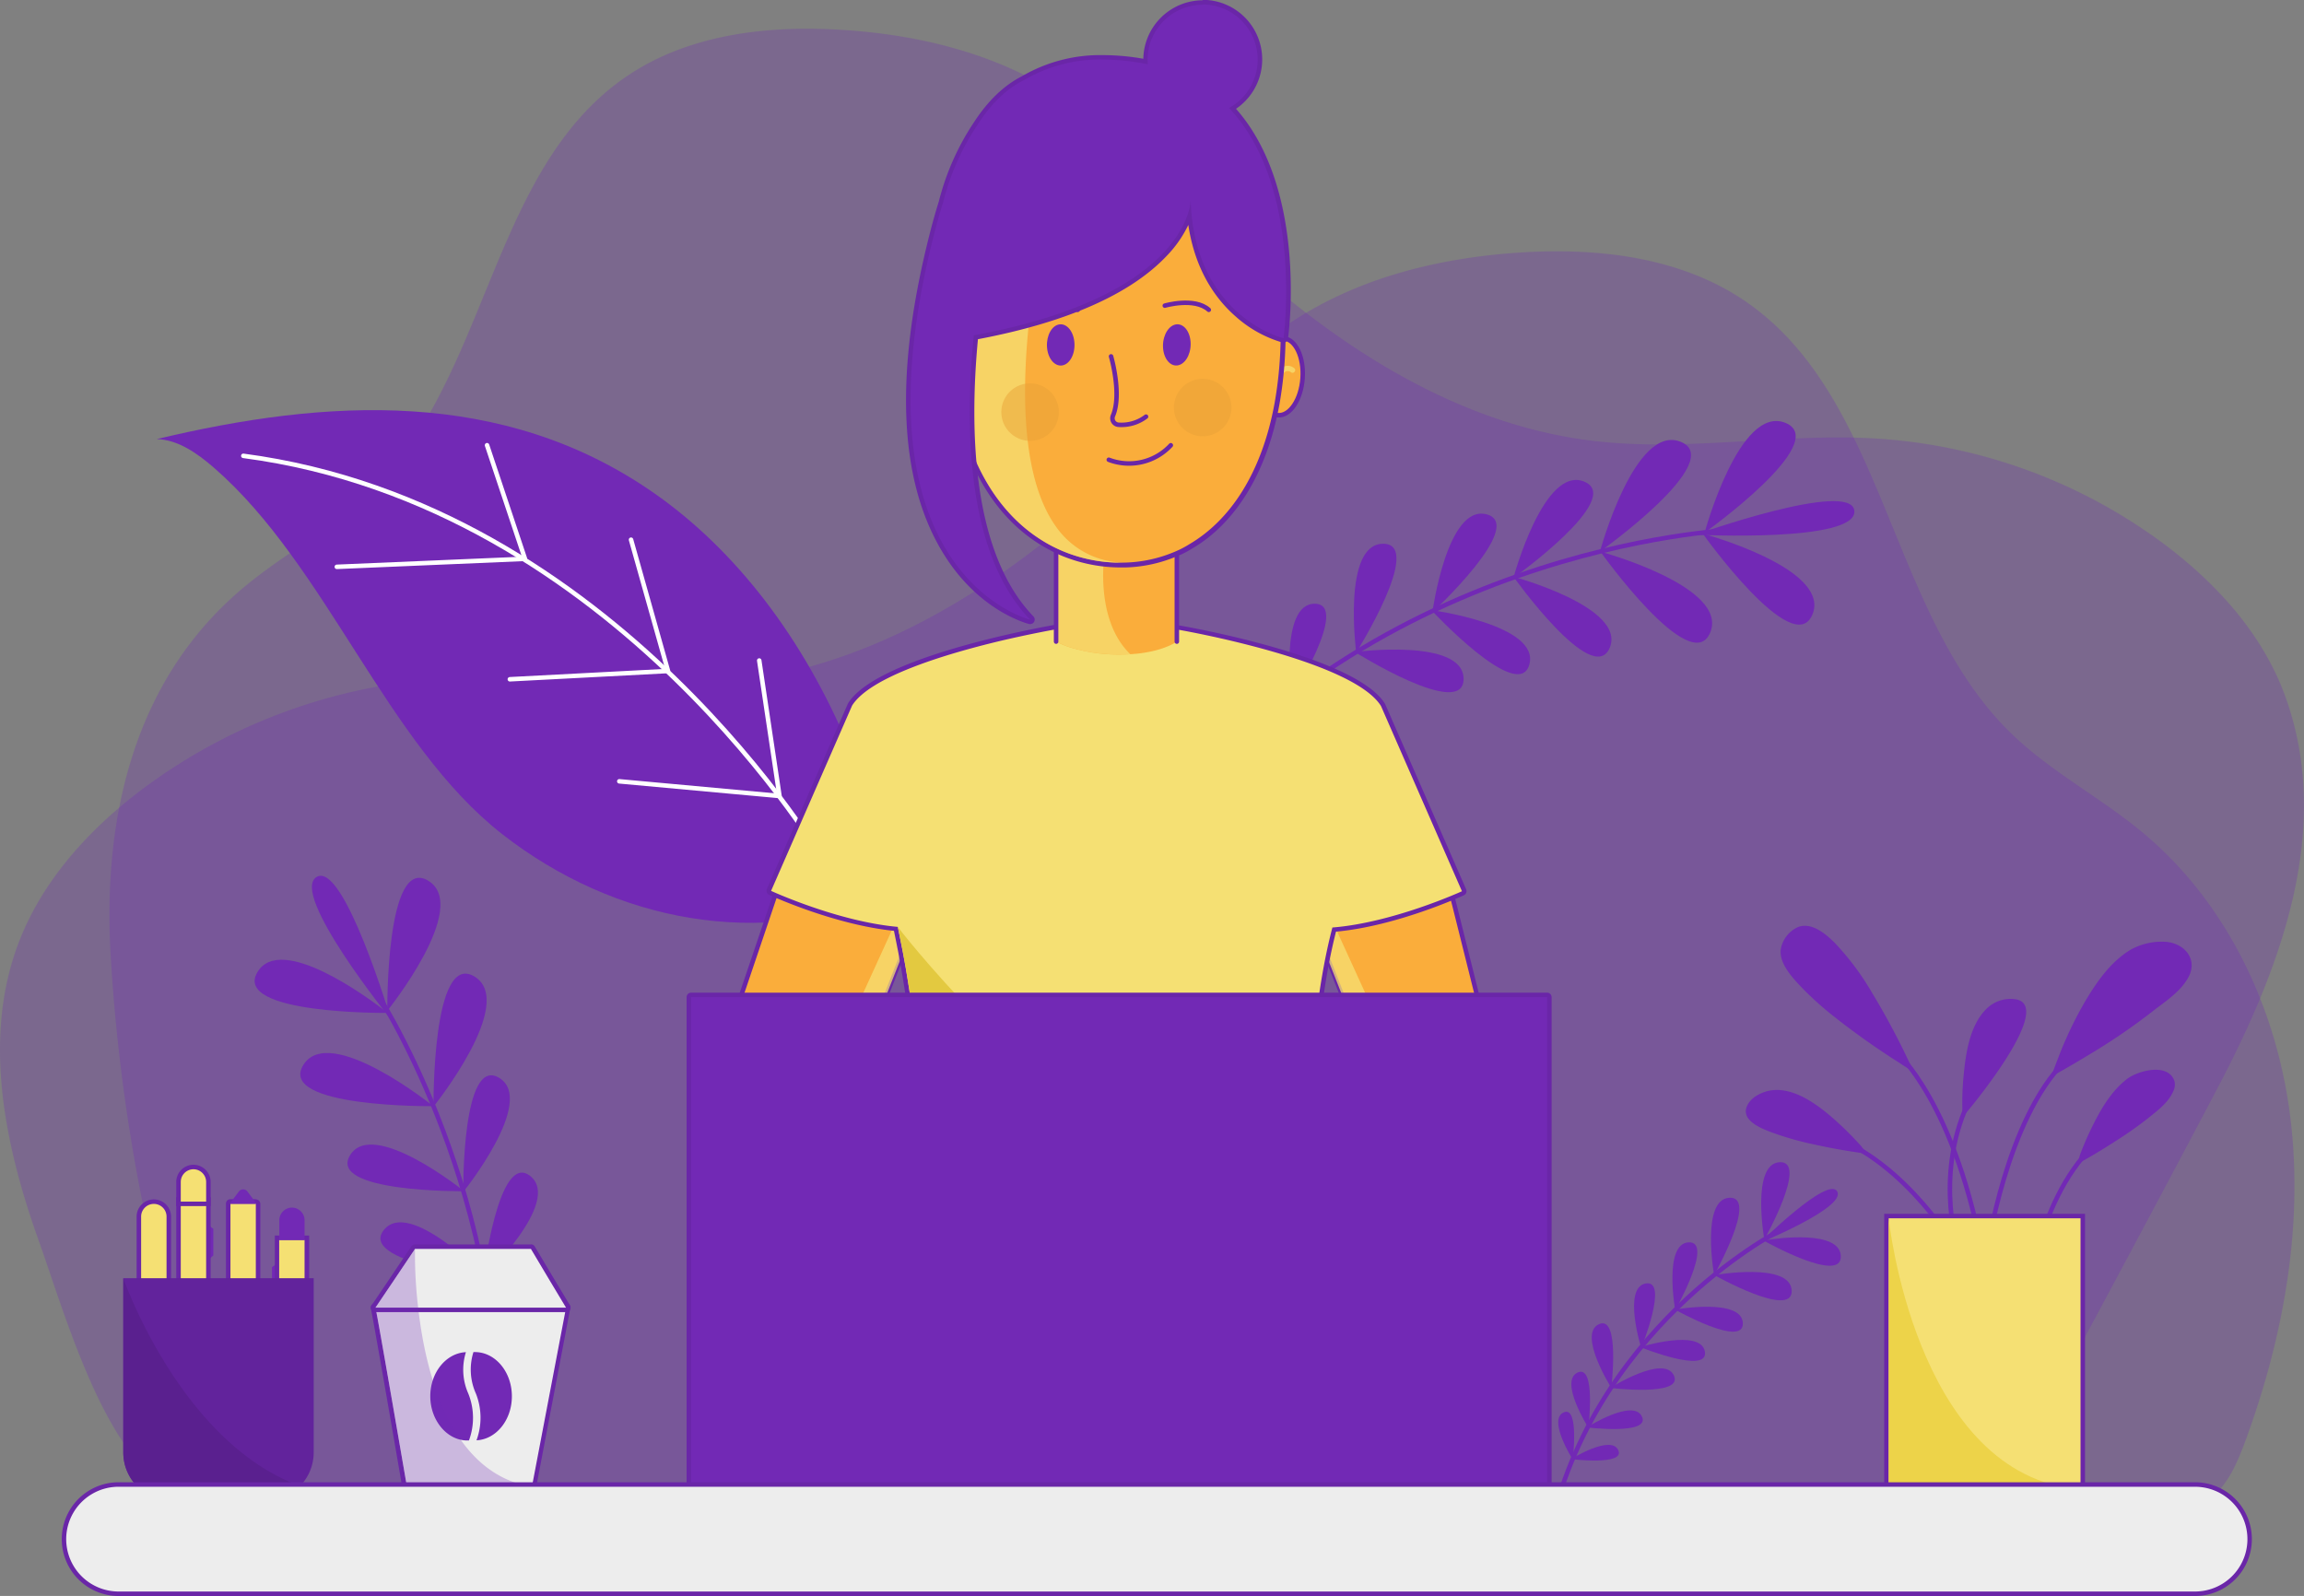 <svg xmlns="http://www.w3.org/2000/svg" viewBox="0 0 512 354.7"><rect x="0" y="0" width="512" height="354.7" fill="#808080" stroke="none"/><defs><style>.cls-1{isolation:isolate;}.cls-2,.cls-3{fill:#7229b5;}.cls-2{opacity:0.27;}.cls-13,.cls-4,.cls-5,.cls-6{fill:none;}.cls-4,.cls-5{stroke:#7229b5;}.cls-4,.cls-7{stroke-miterlimit:10;}.cls-13,.cls-5,.cls-6{stroke-linecap:round;stroke-linejoin:round;}.cls-6{stroke:#fff;}.cls-12,.cls-7{fill:#faad3b;}.cls-13,.cls-7{stroke:#6a26a8;}.cls-14,.cls-15,.cls-8{mix-blend-mode:multiply;}.cls-8{opacity:0.75;}.cls-9{fill:#f5e073;}.cls-10{fill:#6a26a8;}.cls-11{fill:#e3c940;}.cls-15{opacity:0.49;}.cls-16{fill:#e8a137;}.cls-17{fill:#ededed;}.cls-18{fill:#edd349;}.cls-19{fill:#62239c;}.cls-20{fill:#5a208f;}</style></defs><g class="cls-1"><g id="OBJECTS"><path class="cls-2" d="M152.79,446.44c3.06,2.28,8.43,3.92,13.73,5.48H607.36a16.19,16.19,0,0,0,1.94-1.37c3.87-3.21,5.9-8.07,7.64-12.79,8.36-22.78,12.89-47.34,10-71.43S613.09,318.65,594.51,303c-9.48-8-20.72-13.74-29.61-22.36-27.3-26.45-27.68-74.43-59-96-14.43-9.92-32.92-12.05-50.4-10.89-16.32,1.08-32.71,4.85-46.84,13.1-14.76,8.62-26.33,21.62-38.59,33.52C345.48,244.31,315.63,265,281.61,269c-21.64,2.52-43.54-1.9-65.29-.57a124.57,124.57,0,0,0-66.1,24.08c-12.24,9.07-23,20.78-28.31,35.05-7.86,21.12-2.9,44.8,4.7,66C131.85,408.21,140,436.93,152.79,446.44Z" transform="translate(-117.93 -117.61)"/><path class="cls-2" d="M596.48,386.31c-11.59,21.74-23.27,43.44-34.87,65.17-1.56,2.93-3.22,6-6,7.83-3.55,2.41-8.15,2.38-12.43,2.25q-34.79-1-69.52-1.29l-160.2-1.46-71.88-.66c-15.67-.14-31.26.46-46.9.51-7.95,0-16.39-1.5-22.27-6.86-4.89-4.45-7.34-10.92-9.47-17.18A399.85,399.85,0,0,1,142.53,330.1c-1.82-30.48,5-61.28,29.38-81.79,9.1-7.65,19.89-13.19,28.42-21.47,26.21-25.39,26.57-71.45,56.65-92.12,13.85-9.52,31.6-11.56,48.38-10.45,15.67,1,31.4,4.66,45,12.58,14.16,8.27,25.27,20.75,37,32.18,23.59,22.9,52.25,42.79,84.91,46.6,20.77,2.42,41.8-1.82,62.67-.55a119.53,119.53,0,0,1,63.46,23.12c11.74,8.71,22.07,19.94,27.17,33.64,11.14,29.94-1,61.34-15.06,88Q603.53,373.09,596.48,386.31Z" transform="translate(-117.93 -117.61)"/><path class="cls-3" d="M509.81,393.31s17.48,9.86,17.19,3.44c-.26-5.75-13.85-4-16.68-3.52Z" transform="translate(-117.93 -117.61)"/><path class="cls-3" d="M510,393.1s9.85-17.48,3.43-17.19S510,393.1,510,393.1Z" transform="translate(-117.93 -117.61)"/><path class="cls-3" d="M498.89,401s17.48,9.85,17.19,3.43S498.89,401,498.89,401Z" transform="translate(-117.93 -117.61)"/><path class="cls-3" d="M498.84,401s9.86-17.48,3.43-17.19S498.84,401,498.84,401Z" transform="translate(-117.93 -117.61)"/><path class="cls-3" d="M490.14,408.66s15.34,8.65,15.09,3S490.14,408.66,490.14,408.66Z" transform="translate(-117.93 -117.61)"/><path class="cls-3" d="M490.2,408.8s8.65-15.33,3-15.08S490.2,408.8,490.2,408.8Z" transform="translate(-117.93 -117.61)"/><path class="cls-3" d="M482.41,417s15.29,6.18,14.38,1S482.41,417,482.41,417Z" transform="translate(-117.93 -117.61)"/><path class="cls-3" d="M482.65,417.23s6.19-15.29,1-14.37S482.65,417.23,482.65,417.23Z" transform="translate(-117.93 -117.61)"/><path class="cls-3" d="M475.76,426.08s16.38,2,14.15-2.77S475.76,426.08,475.76,426.08Z" transform="translate(-117.93 -117.61)"/><path class="cls-3" d="M476,426.06s2-16.37-2.77-14.14S476,426.06,476,426.06Z" transform="translate(-117.93 -117.61)"/><path class="cls-3" d="M470.55,434.85s14.19,1.75,12.26-2.4S470.55,434.85,470.55,434.85Z" transform="translate(-117.93 -117.61)"/><path class="cls-3" d="M470.9,434.92s1.76-14.19-2.4-12.26S470.9,434.92,470.9,434.92Z" transform="translate(-117.93 -117.61)"/><path class="cls-3" d="M467.06,441.9s12.13,1.5,10.48-2S467.06,441.9,467.06,441.9Z" transform="translate(-117.93 -117.61)"/><path class="cls-3" d="M467.43,442s1.5-12.12-2.05-10.47S467.43,442,467.43,442Z" transform="translate(-117.93 -117.61)"/><path class="cls-3" d="M509,393.84s19.22-7.86,17.2-11.43S509,393.84,509,393.84Z" transform="translate(-117.93 -117.61)"/><path class="cls-4" d="M512.84,391.41s-42.31,22-51.11,69.48" transform="translate(-117.93 -117.61)"/><path class="cls-3" d="M204.07,342.73s-34.69.37-28.9-9.12c5.18-8.5,24.27,5.54,28.19,8.56Z" transform="translate(-117.93 -117.61)"/><path class="cls-3" d="M204,342.26s-.37-34.69,9.11-28.9S204,342.26,204,342.26Z" transform="translate(-117.93 -117.61)"/><path class="cls-3" d="M214.21,363.46s-34.69.37-28.9-9.12S214.21,363.46,214.21,363.46Z" transform="translate(-117.93 -117.61)"/><path class="cls-3" d="M214.27,363.55s-.37-34.69,9.11-28.9S214.27,363.55,214.27,363.55Z" transform="translate(-117.93 -117.61)"/><path class="cls-3" d="M221.07,382.36s-30.43.33-25.35-8S221.07,382.36,221.07,382.36Z" transform="translate(-117.93 -117.61)"/><path class="cls-3" d="M220.87,382.53s-.33-30.44,8-25.36S220.87,382.53,220.87,382.53Z" transform="translate(-117.93 -117.61)"/><path class="cls-3" d="M225.83,401.46s-28.32-3.37-22.6-10.49S225.83,401.46,225.83,401.46Z" transform="translate(-117.93 -117.61)"/><path class="cls-3" d="M225.29,401.59s3.37-28.32,10.49-22.6S225.29,401.59,225.29,401.59Z" transform="translate(-117.93 -117.61)"/><path class="cls-3" d="M204.8,344.18s-22.57-27.93-16.53-31.65S204.8,344.18,204.8,344.18Z" transform="translate(-117.93 -117.61)"/><path class="cls-5" d="M201.06,337.32s28,42,27.64,98.16" transform="translate(-117.93 -117.61)"/><path class="cls-3" d="M496.3,236.19s20.14,28.25,24.39,18c3.81-9.2-18.77-16.35-23.52-17.74Z" transform="translate(-117.93 -117.61)"/><path class="cls-3" d="M496.73,236s28.25-20.14,18-24.39S496.73,236,496.73,236Z" transform="translate(-117.93 -117.61)"/><path class="cls-3" d="M473.57,240.21s20.14,28.25,24.4,18S473.57,240.21,473.57,240.21Z" transform="translate(-117.93 -117.61)"/><path class="cls-3" d="M473.47,240.21s28.25-20.13,18-24.39S473.47,240.21,473.47,240.21Z" transform="translate(-117.93 -117.61)"/><path class="cls-3" d="M454.26,245.79s17.66,24.79,21.39,15.78S454.26,245.79,454.26,245.79Z" transform="translate(-117.93 -117.61)"/><path class="cls-3" d="M454.24,246.06S479,228.39,470,224.66,454.24,246.06,454.24,246.06Z" transform="translate(-117.93 -117.61)"/><path class="cls-3" d="M436,253.2s19.4,20.9,21.79,12.08S436,253.2,436,253.2Z" transform="translate(-117.93 -117.61)"/><path class="cls-3" d="M436.23,253.72s20.91-19.41,12.09-21.79S436.23,253.72,436.23,253.72Z" transform="translate(-117.93 -117.61)"/><path class="cls-3" d="M419,262.51s24.15,15.17,24.17,6S419,262.51,419,262.51Z" transform="translate(-117.93 -117.61)"/><path class="cls-3" d="M419.31,262.63s15.17-24.15,6-24.17S419.31,262.63,419.31,262.63Z" transform="translate(-117.93 -117.61)"/><path class="cls-3" d="M404.37,272.41s20.94,13.16,21,5.24S404.37,272.41,404.37,272.41Z" transform="translate(-117.93 -117.61)"/><path class="cls-3" d="M404.87,272.79s13.16-20.93,5.24-21S404.87,272.79,404.87,272.79Z" transform="translate(-117.93 -117.61)"/><path class="cls-3" d="M393.74,280.9s17.88,11.23,17.9,4.47S393.74,280.9,393.74,280.9Z" transform="translate(-117.93 -117.61)"/><path class="cls-3" d="M394.24,281.36s11.23-17.89,4.47-17.9S394.24,281.36,394.24,281.36Z" transform="translate(-117.93 -117.61)"/><path class="cls-3" d="M494.7,236.45s35.87,1.79,35.31-5.28S494.7,236.45,494.7,236.45Z" transform="translate(-117.93 -117.61)"/><path class="cls-4" d="M502.44,235.43s-82.39,3.47-131,71.28" transform="translate(-117.93 -117.61)"/><path class="cls-3" d="M316.32,316.2c1.26-.54-9.12-31-9.79-32.63-10.06-24.08-25.08-43.68-43.26-56.37-33.59-23.44-72.83-21-110.51-12,4.67.12,8.9,3.06,12.72,6.37,25,21.7,38.27,61.28,64.05,81.43C254.52,322.5,287.17,328.76,316.32,316.2Z" transform="translate(-117.93 -117.61)"/><path class="cls-6" d="M301.39,309.6S255.08,229.87,172,218.92" transform="translate(-117.93 -117.61)"/><polyline class="cls-6" points="108.23 98.95 116.66 124.2 74.85 125.98"/><polyline class="cls-6" points="140.23 119.95 148.45 149.13 113.3 150.97"/><polyline class="cls-6" points="168.72 146.8 173.22 176.91 137.62 173.65"/><polygon class="cls-7" points="208.87 190.95 203.14 205.5 165.31 301.59 161.38 287.35 157.19 243.48 173.36 195.69 208.87 190.95"/><g class="cls-8"><polygon class="cls-9" points="203.14 205.5 165.31 301.59 161.38 287.35 199.15 204.65 203.14 205.5"/></g><polygon class="cls-7" points="338.06 260.53 333.06 285.67 329.9 301.59 292.07 205.5 286.33 190.95 321.84 195.69 338.06 260.53"/><g class="cls-8"><polygon class="cls-9" points="333.06 285.67 329.9 301.59 292.07 205.5 296.06 204.65 333.06 285.67"/></g><path class="cls-9" d="M323.31,378.64a.51.51,0,0,1-.35-.15.47.47,0,0,1-.15-.35c0-.81,0-1.62-.05-2.43l0-1.19,0-.71c0-.42,0-.83-.06-1.24-.05-.94-.1-1.87-.14-2.8-.12-1.67-.25-3.33-.4-5l0-.25c0-.18,0-.36,0-.55l0-1.1,0-.59c0-.43,0-.85-.06-1.28l-.15-2.8c-.11-1.67-.24-3.32-.39-5l-.12-1.43-.17-1.61c0-.54-.1-1-.16-1.49l-.07-.68c-.06-.57-.12-1.14-.2-1.71l-.07-.58-.19-1.48c-.06-.49-.12-1-.18-1.43l0-.27c-.06-.4-.12-.8-.17-1.18l-.27-1.89c-.05-.3-.09-.6-.14-.9-.07-.48-.14-.92-.22-1.37-.21-1.36-.43-2.67-.65-4-.06-.37-.12-.71-.19-1.07-.14-.81-.29-1.59-.43-2.37l-.11-.57c-.11-.57-.22-1.12-.33-1.67-.23-1.2-.47-2.35-.69-3.44-13.19-1.27-27.8-7.94-28-8a.51.51,0,0,1-.25-.66l18-41.17c4.08-6.5,20.17-11.51,33-14.58,6.42-1.53,11.55-2.46,12.67-2.66a.46.46,0,0,1,.2-.05l13.22,1.21L379.45,257a.54.54,0,0,1,.22.05c2.61.45,39.16,6.95,45.56,17.17l18.07,41.24a.51.51,0,0,1-.25.66c-.15.07-15.26,7-28.61,8.08-5.7,21.9-5.36,52.3-5.36,52.61a.5.5,0,0,1-.49.5l-12.56.19-18.93.3-22.06.34-2.61,0Z" transform="translate(-117.93 -117.61)"/><path class="cls-10" d="M379.45,257.51v0c.13,0,38.92,6.7,45.36,17l18,41.18s-15.29,7-28.79,8.06c-5.88,22.25-5.47,53.09-5.47,53.09L396,377l-18.93.31-22.06.34-2.61,0-11.52.18-17.59.28c0-.81,0-1.63-.05-2.45q0-.65,0-1.26c0-.65-.05-1.27-.09-1.9-.05-.93-.1-1.85-.14-2.78-.12-1.68-.25-3.35-.4-5,0-.26-.05-.51-.06-.77s0-.75,0-1.1c0-.64-.05-1.27-.09-1.89l-.15-2.8c-.11-1.68-.24-3.34-.39-5,0-.47-.08-.94-.12-1.43s-.11-1.08-.17-1.61-.1-1-.16-1.5c-.09-.81-.17-1.6-.27-2.39,0-.2-.05-.4-.08-.59l-.18-1.48c-.06-.49-.12-1-.19-1.43s-.14-1-.2-1.44-.14-1-.21-1.42-.13-.93-.21-1.39-.14-.92-.22-1.37c-.21-1.36-.43-2.67-.65-4-.06-.37-.12-.73-.19-1.08-.17-1-.36-2-.54-2.94-.11-.57-.22-1.13-.33-1.67-.26-1.34-.52-2.61-.77-3.81-13.35-1.18-28.15-8-28.15-8l18-41.18c4-6.4,20.66-11.42,32.62-14.3,7.18-1.7,12.68-2.65,12.73-2.67v0l.3,0,12.88,1.17,13.64-1.21m-26.82-1a1.1,1.1,0,0,0-.36.07c-1.3.23-6.36,1.16-12.61,2.65-12.88,3.09-29.11,8.16-33.24,14.73,0,.05-.05.09-.07.13l-18,41.18a1,1,0,0,0,.5,1.31c.6.28,14.58,6.67,27.74,8,.2,1,.41,2,.62,3.08.11.57.22,1.11.33,1.66l.11.6c.14.76.29,1.54.42,2.32.08.38.13.72.19,1.08.22,1.29.44,2.6.65,4,.08.46.15.9.22,1.36s.1.61.14.9l.07.5.11.71.1.7c.05.39.11.8.17,1.22l0,.22c.07.46.13.94.19,1.42l.06.48.12,1c0,.13,0,.22,0,.31s0,.21,0,.31c.07.54.13,1.1.19,1.67l.08.69c.05.45.1.91.14,1.37v.11c0,.28.06.55.09.82l.09.82.06.71.05.69c.15,1.67.28,3.34.39,5l.15,2.78c0,.43.05.85.06,1.27l0,.61,0,.8V364c0,.2,0,.39,0,.57l0,.25c.14,1.49.27,3.12.4,5,0,.9.09,1.84.14,2.77,0,.42.05.84.06,1.27l0,.61,0,1.25c0,.91.05,1.69.05,2.42a1,1,0,0,0,.3.71,1,1,0,0,0,.7.29h0l17.59-.27,11.52-.18,2.6,0,22.07-.34L396,378l12.56-.19a1,1,0,0,0,1-1c0-.3-.33-30.33,5.26-52.14,13.33-1.2,27.8-7.8,28.42-8.09a1,1,0,0,0,.5-1.31l-18-41.18s-.05-.08-.07-.13c-6.51-10.37-43-16.89-45.88-17.38a1,1,0,0,0-.34-.06h-.08l-13.55,1.19L353,256.55l-.29,0Z" transform="translate(-117.93 -117.61)"/><path class="cls-11" d="M377.09,377.32l-22.06.34-2.61,0-29.11.46c0-.81,0-1.63-.05-2.45q0-.65,0-1.26c0-.65-.05-1.27-.09-1.9-.05-.93-.1-1.85-.14-2.78-.12-1.68-.25-3.35-.4-5,0-.26-.05-.51-.06-.77s0-.75,0-1.1c0-.64-.05-1.27-.09-1.89l-.15-2.8c-.11-1.68-.24-3.34-.39-5,0-.47-.08-.94-.12-1.43s-.11-1.08-.17-1.61-.1-1-.16-1.5c-.09-.81-.17-1.6-.27-2.39,0-.2-.05-.4-.08-.59l-.18-1.48c-.06-.49-.12-1-.19-1.43s-.14-1-.2-1.44-.14-1-.21-1.42-.13-.93-.21-1.39-.14-.92-.22-1.37c-.21-1.36-.43-2.67-.65-4-.06-.37-.12-.73-.19-1.08-.17-1-.36-2-.54-2.94-.11-.57-.22-1.13-.33-1.67-.26-1.34-.52-2.61-.77-3.81C317.39,323.68,345.67,360.07,377.09,377.32Z" transform="translate(-117.93 -117.61)"/><path class="cls-12" d="M379.45,229.93V260.2s-3.17,2.39-10.34,2.81c-.7.05-1.45.07-2.23.07a36.44,36.44,0,0,1-11-1.55,16.5,16.5,0,0,1-3.23-1.33v-27Z" transform="translate(-117.93 -117.61)"/><g class="cls-8"><path class="cls-9" d="M369.11,263c-.7.05-1.45.07-2.23.07a36.44,36.44,0,0,1-11-1.55,16.5,16.5,0,0,1-3.23-1.33V235.32l10.76,5.17S361,255.19,369.11,263Z" transform="translate(-117.93 -117.61)"/></g><polyline class="cls-13" points="234.69 142.6 234.69 115.53 261.52 112.31 261.52 142.6"/><path class="cls-7" d="M333.73,201c.33,4.72-1.56,8.69-4.24,8.89s-5.12-3.48-5.46-8.19,1.56-8.7,4.24-8.89S333.39,196.26,333.73,201Z" transform="translate(-117.93 -117.61)"/><g class="cls-14"><g class="cls-8"><path class="cls-9" d="M325.84,199.48a2.18,2.18,0,0,1,2.66-.21,4.53,4.53,0,0,1,1.67,2.77.58.58,0,0,1-1.12.31,4.54,4.54,0,0,0-.82-1.8,1.11,1.11,0,0,0-1.56-.25c-.54.53-1.36-.3-.83-.82Z" transform="translate(-117.93 -117.61)"/></g></g><path class="cls-7" d="M397.7,201c-.34,4.72,1.56,8.69,4.23,8.89s5.12-3.48,5.46-8.19-1.55-8.7-4.23-8.89S398,196.26,397.7,201Z" transform="translate(-117.93 -117.61)"/><g class="cls-14"><g class="cls-8"><path class="cls-9" d="M405.58,199.48a2.18,2.18,0,0,0-2.66-.21,4.52,4.52,0,0,0-1.66,2.77.58.58,0,0,0,1.12.31,4.53,4.53,0,0,1,.81-1.8,1.12,1.12,0,0,1,1.57-.25c.54.53,1.36-.3.82-.82Z" transform="translate(-117.93 -117.61)"/></g></g><path class="cls-12" d="M366.84,243.16a33.7,33.7,0,0,1-14.43-3.26c-.68-.33-1.29-.64-1.85-1-.92-.51-1.88-1.12-2.93-1.84-8.33-5.84-14.18-15.51-16.9-28a83.33,83.33,0,0,1-1.68-18c0-1.55,0-3.07,0-4.52v-.14l0,0c.84-15.31,8-28.72,19.23-35.91.76-.49,1.54-1,2.31-1.36a30.45,30.45,0,0,1,14.08-3.84l.93,0a32.23,32.23,0,0,1,17.73,5.46c10,6.57,17.15,18.54,19.11,32l.05.5A50.6,50.6,0,0,1,403,189c0,1.34,0,2.66,0,3.94l-.06,1.86a88.94,88.94,0,0,1-1.3,12.48C399,222.12,392.12,233.4,382.41,239a20.51,20.51,0,0,1-2.55,1.37l-.3-.41.2.45-.11.06a31,31,0,0,1-11.75,2.65C367.54,243.16,367.19,243.16,366.84,243.16Z" transform="translate(-117.93 -117.61)"/><path class="cls-10" d="M365.67,145.83a31.63,31.63,0,0,1,17.46,5.37c9.73,6.4,16.89,18,18.88,31.68l.05.48a49.31,49.31,0,0,1,.47,5.63c0,1.33,0,2.63,0,3.92l-.06,1.85a88.1,88.1,0,0,1-1.29,12.4c-2.8,15.35-9.73,26-19,31.43a20.31,20.31,0,0,1-2.51,1.35l-.2.09a30.48,30.48,0,0,1-11.57,2.62h-1a32.7,32.7,0,0,1-8.38-1.08,32.13,32.13,0,0,1-5.83-2.13c-.61-.29-1.22-.6-1.82-.94-1-.56-1.94-1.16-2.89-1.82-7.74-5.42-13.85-14.61-16.7-27.66a82.21,82.21,0,0,1-1.67-17.87c0-1.51,0-3,0-4.5,0,0,0,0,0,0,.82-15.45,8.25-28.73,19-35.63.74-.49,1.5-.93,2.27-1.34a30.17,30.17,0,0,1,13.86-3.79l.92,0m0-1h0l-.95,0a31,31,0,0,0-14.31,3.91c-.77.41-1.56.87-2.33,1.38-11.33,7.26-18.6,20.81-19.46,36.26a1,1,0,0,0,0,.26c-.07,1.4-.08,2.94,0,4.52a83.53,83.53,0,0,0,1.69,18.06c2.75,12.58,8.67,22.35,17.11,28.26a32.94,32.94,0,0,0,3,1.88c.57.32,1.19.64,1.88,1a34.33,34.33,0,0,0,14.64,3.31c.35,0,.71,0,1.07,0a31.47,31.47,0,0,0,11.95-2.7l.11-.05.07,0a21.6,21.6,0,0,0,2.66-1.42c9.8-5.68,16.72-17.08,19.46-32.09a89.77,89.77,0,0,0,1.31-12.55l.06-1.85c0-1.31,0-2.63,0-4a49.89,49.89,0,0,0-.48-5.76l-.05-.44c-2-13.65-9.2-25.75-19.32-32.4a32.79,32.79,0,0,0-18-5.54Z" transform="translate(-117.93 -117.61)"/><path class="cls-13" d="M364.83,196.82s2.46,8.42.42,13.19a1.45,1.45,0,0,0,1.17,2,9,9,0,0,0,6.18-1.8" transform="translate(-117.93 -117.61)"/><path class="cls-13" d="M364.33,219.79a12.64,12.64,0,0,0,13.78-3.22" transform="translate(-117.93 -117.61)"/><path class="cls-13" d="M376.77,185.54s6.6-1.93,9.78.93" transform="translate(-117.93 -117.61)"/><path class="cls-13" d="M347.64,185.54s6.6-1.93,9.78.93" transform="translate(-117.93 -117.61)"/><g class="cls-8"><path class="cls-9" d="M367.88,242.65a33.05,33.05,0,0,1-9.42-1.07,32.13,32.13,0,0,1-5.83-2.13c-.61-.29-1.22-.6-1.82-.94-1-.56-1.94-1.16-2.89-1.82-7.74-5.42-13.85-14.61-16.7-27.66a82.21,82.21,0,0,1-1.67-17.87c0-1.51,0-3,0-4.5,0,0,0,0,0,0,.82-15.45,8.25-28.73,19-35.63l2.7,11.22s-13.26,51.92,1.31,72.35A18.69,18.69,0,0,0,367.88,242.65Z" transform="translate(-117.93 -117.61)"/></g><g class="cls-15"><path class="cls-16" d="M391.41,209.67a6.39,6.39,0,1,1-4.75-7.7A6.4,6.4,0,0,1,391.41,209.67Z" transform="translate(-117.93 -117.61)"/><path class="cls-16" d="M353.06,210.67a6.39,6.39,0,1,1-4.75-7.69A6.39,6.39,0,0,1,353.06,210.67Z" transform="translate(-117.93 -117.61)"/></g><path class="cls-3" d="M382.52,194.07c0,2.53-1.38,4.66-3.08,4.77s-3.07-1.85-3.07-4.37,1.38-4.67,3.08-4.78S382.52,191.54,382.52,194.07Z" transform="translate(-117.93 -117.61)"/><path class="cls-3" d="M356.7,193.91c.14,2.52-1.12,4.73-2.81,4.93s-3.17-1.68-3.3-4.2,1.12-4.74,2.81-4.94S356.57,191.39,356.7,193.91Z" transform="translate(-117.93 -117.61)"/><path class="cls-3" d="M346.84,255.84h-.12c-.45-.11-11.2-2.84-19.05-15.92-9.66-16.11-10.5-40-2.49-71,.57-2.18,1.19-4.35,1.84-6.42.13-.52.27-1.06.43-1.61a56,56,0,0,1,7.31-15.83c3.09-4.77,6.62-8.16,10.48-10.06a34,34,0,0,1,17.82-4.64,51.48,51.48,0,0,1,9.4.91c0-.14,0-.28,0-.42a12.74,12.74,0,1,1,19.39,10.88c16.18,17.74,11.86,50.78,11.81,51.12a.45.45,0,0,1-.21.34.47.47,0,0,1-.28.09H403c-.19-.05-18.31-4.63-20.77-27.51-2.26,6.5-11.3,20.06-47.48,26.83-2,20.62-1.41,48,12.41,62.41a.5.5,0,0,1,.07.59A.48.48,0,0,1,346.84,255.84Z" transform="translate(-117.93 -117.61)"/><path class="cls-10" d="M385.19,118.61a12.25,12.25,0,0,1,5.85,23c16.72,17.65,12.12,51.17,12.12,51.17s-19.8-4.71-20.64-30.64c0,0-.08,21.13-48.19,30-2,20.14-1.75,48.36,12.51,63.18,0,0-40.92-9.89-21.17-86.29.58-2.27,1.2-4.39,1.83-6.4.13-.54.27-1.08.43-1.61a55.35,55.35,0,0,1,7.24-15.69c3.22-5,6.69-8.13,10.29-9.9a33.38,33.38,0,0,1,17.6-4.59,52,52,0,0,1,9.65,1l.29.07c0-.34-.05-.69-.05-1a12.24,12.24,0,0,1,12.24-12.24m0-1A13.26,13.26,0,0,0,372,130.67a51.81,51.81,0,0,0-8.89-.81A34.51,34.51,0,0,0,345,134.57c-3.93,2-7.51,5.39-10.65,10.24A56.36,56.36,0,0,0,327,160.75c-.14.49-.29,1-.44,1.63-.65,2.08-1.27,4.24-1.83,6.42-8.05,31.13-7.19,55.14,2.55,71.36,7.95,13.27,18.89,16,19.35,16.15l.24,0a1,1,0,0,0,.72-1.69C334,240.5,333.32,213.48,335.25,193c19.78-3.75,33.89-10,41.94-18.51a26,26,0,0,0,4.81-6.89c1.56,10.44,6.4,16.75,10.5,20.33a26.84,26.84,0,0,0,10.43,5.81.85.85,0,0,0,.23,0,1,1,0,0,0,.56-.17,1,1,0,0,0,.43-.69c.19-1.37,4.33-33.11-11.55-51.09a13.25,13.25,0,0,0-7.41-24.22Z" transform="translate(-117.93 -117.61)"/><rect class="cls-3" x="153.08" y="221.11" width="191.22" height="112.93" rx="0.5"/><path class="cls-10" d="M461.73,339.23V451.16H271.51V339.23H461.73m0-1H271.51a1,1,0,0,0-1,1V451.16a1,1,0,0,0,1,1H461.73a1,1,0,0,0,1-1V339.23a1,1,0,0,0-1-1Z" transform="translate(-117.93 -117.61)"/><path class="cls-17" d="M208.86,451.42a.5.5,0,0,1-.49-.42c-2-11.52-7.19-41.62-7.49-42.62a.55.55,0,0,1,.08-.45.52.52,0,0,1,.4-.21h42.36a.51.51,0,0,1,.39.19.49.49,0,0,1,.1.41l-7.59,39.83a.32.32,0,0,1,0,.09l-.52,2.77a.5.5,0,0,1-.49.41Z" transform="translate(-117.93 -117.61)"/><path class="cls-10" d="M243.72,408.23l-7.59,39.83h0l-.54,2.86H208.86s-7.17-41.72-7.5-42.69h42.36m0-1H201.36a1,1,0,0,0-1,1.31c.3,1.1,4.63,26,7.46,42.54a1,1,0,0,0,1,.84h26.72a1,1,0,0,0,1-.82l.52-2.73,0-.13,7.59-39.83a1,1,0,0,0-.21-.82,1,1,0,0,0-.77-.36Zm0,2Z" transform="translate(-117.93 -117.61)"/><path class="cls-3" d="M222,427.34a13,13,0,0,1-.53-9.21c-4.4.2-7.92,4.5-7.92,9.81s3.69,9.82,8.23,9.82l.36,0A14.44,14.44,0,0,0,222,427.34Z" transform="translate(-117.93 -117.61)"/><path class="cls-3" d="M231.68,427.94c0-5.43-3.68-9.83-8.23-9.83l-.31,0a13,13,0,0,0,.54,9.21,14.54,14.54,0,0,1,.14,10.4C228.19,437.51,231.68,433.22,231.68,427.94Z" transform="translate(-117.93 -117.61)"/><path class="cls-17" d="M201.36,408.72a.5.5,0,0,1-.44-.26.47.47,0,0,1,0-.51l4.09-6.06,4.7-7a.49.49,0,0,1,.41-.23h25.76a.5.5,0,0,1,.43.25l4.17,7,3.64,6.06a.5.5,0,0,1,0,.5.47.47,0,0,1-.43.25Z" transform="translate(-117.93 -117.61)"/><path class="cls-10" d="M235.91,395.18l4.17,7,3.64,6.06H201.36l4.09-6.06,4.7-7h25.76m0-1H210.15a1,1,0,0,0-.83.45l-4.7,7-4.09,6.06a1,1,0,0,0-.05,1,1,1,0,0,0,.88.54h42.36a1,1,0,0,0,.86-1.52l-3.64-6.06-4.17-7a1,1,0,0,0-.86-.49Z" transform="translate(-117.93 -117.61)"/><path class="cls-2" d="M236.12,448.06l-.54,2.86H208.86s-7.17-41.72-7.5-42.69l4.09-6.06,4.7-7a101.39,101.39,0,0,0,.7,13.05C212.51,422.89,218,445.06,236.12,448.06Z" transform="translate(-117.93 -117.61)"/><path class="cls-4" d="M559.53,395.77s4.25-29.43,17.33-42.34" transform="translate(-117.93 -117.61)"/><path class="cls-3" d="M573.8,356.86c.21-.12.42-1.25.5-1.47.46-1.31,1-2.62,1.49-3.91a84.93,84.93,0,0,1,5.64-11.54c2.54-4.26,5.66-8.68,10-11.27a14.2,14.2,0,0,1,7.77-1.74c4.18.32,7.18,3.86,5.07,7.82-1.77,3.32-5.24,5.46-8.1,7.72a138.7,138.7,0,0,1-14.06,9.58C579.37,353.71,576.61,355.34,573.8,356.86Z" transform="translate(-117.93 -117.61)"/><path class="cls-4" d="M568.37,408.06s1.66-22.94,14.75-35.84" transform="translate(-117.93 -117.61)"/><path class="cls-3" d="M579.4,376.38c.31-.17.65-1.84.77-2.16.67-1.79,1.42-3.56,2.24-5.28,2-4.19,4.47-8.67,8.21-11.54,2.36-1.81,9.17-3.7,10.52.51a3.21,3.21,0,0,1-.24,2.19c-1.06,2.49-3.35,4.2-5.39,5.85A82.57,82.57,0,0,1,588.4,371C585.47,372.91,582.47,374.73,579.4,376.38Z" transform="translate(-117.93 -117.61)"/><path class="cls-4" d="M539.2,351.26s13.51,11.5,19.75,47.66" transform="translate(-117.93 -117.61)"/><path class="cls-3" d="M543.19,355.83c-.28-.17-.55-1.21-.69-1.5-.62-1.33-1.26-2.66-1.92-4-2-4-4.17-8-6.52-11.87a59.85,59.85,0,0,0-8.36-11.25c-2-2-5.08-4.66-8.14-3.59a6.66,6.66,0,0,0-3.91,5c-.39,3.2,2.76,6.48,4.82,8.63a72,72,0,0,0,7.13,6.38A169.88,169.88,0,0,0,540,353.82C541,354.5,542.11,355.18,543.19,355.83Z" transform="translate(-117.93 -117.61)"/><path class="cls-4" d="M553.34,396.55s-5.8-17,1.9-33.71" transform="translate(-117.93 -117.61)"/><path class="cls-3" d="M554.09,365.88a59.2,59.2,0,0,1,.23-9.51c.47-4.82,1.35-10.7,4.85-14.35a7.65,7.65,0,0,1,6.46-2.35c8.53,1-6.76,20.26-8.85,22.91C555.9,363.69,555,364.8,554.09,365.88Z" transform="translate(-117.93 -117.61)"/><path class="cls-4" d="M553.1,395.87s-11.38-20-28.74-26" transform="translate(-117.93 -117.61)"/><path class="cls-3" d="M533,374.06c-.35-.05-1.27-1.49-1.5-1.75q-1.92-2.15-4-4.13c-4.61-4.35-12.35-11.07-19.08-7.13a5.67,5.67,0,0,0-1.95,1.79c-2.45,3.85,3.48,5.84,6.11,6.78a67.75,67.75,0,0,0,8.64,2.38q5.84,1.29,11.77,2.05Z" transform="translate(-117.93 -117.61)"/><rect class="cls-9" x="419.21" y="270.26" width="43.63" height="61.04"/><path class="cls-10" d="M580.27,388.38v60H537.64v-60h42.63m1-1H536.64v62h44.63v-62Z" transform="translate(-117.93 -117.61)"/><path class="cls-18" d="M578.26,448.42H537.64v-60S543.38,443.64,578.26,448.42Z" transform="translate(-117.93 -117.61)"/><path class="cls-9" d="M172,424.63a2,2,0,0,1-.34,0,3.43,3.43,0,0,1-3-3.46v-36a.5.5,0,0,1,.5-.5h5.64a.5.5,0,0,1,.5.5v36.13a3.31,3.31,0,0,1-3.32,3.32Z" transform="translate(-117.93 -117.61)"/><path class="cls-10" d="M174.78,385.18v36.13a2.82,2.82,0,0,1-2.82,2.82h-.29a2.94,2.94,0,0,1-2.53-3v-36h5.64m0-1h-5.64a1,1,0,0,0-1,1v36a3.94,3.94,0,0,0,3.43,4l.39,0a3.82,3.82,0,0,0,3.82-3.82V385.18a1,1,0,0,0-1-1Z" transform="translate(-117.93 -117.61)"/><path class="cls-3" d="M172.91,382.42a1.18,1.18,0,0,0-1.89,0l-1.88,2.5v.26h5.64v-.26Z" transform="translate(-117.93 -117.61)"/><polygon class="cls-3" points="45.81 271.92 47.4 273.1 47.4 279.02 45.81 280.44 45.81 271.92"/><path class="cls-9" d="M160.92,416.94a3.32,3.32,0,0,1-3.32-3.32V384.17h6.64v29.45A3.32,3.32,0,0,1,160.92,416.94Z" transform="translate(-117.93 -117.61)"/><path class="cls-10" d="M163.74,384.67v28.95a2.82,2.82,0,0,1-5.64,0V384.67h5.64m1-1H157.1v29.95a3.82,3.82,0,0,0,7.64,0V383.67Z" transform="translate(-117.93 -117.61)"/><path class="cls-9" d="M157.6,385.17v-4.86a3.32,3.32,0,1,1,6.64,0v4.86Z" transform="translate(-117.93 -117.61)"/><path class="cls-10" d="M160.92,377.48a2.83,2.83,0,0,1,2.82,2.83v4.36H158.1v-4.36a2.83,2.83,0,0,1,2.82-2.83m0-1a3.83,3.83,0,0,0-3.82,3.83v5.36h7.64v-5.36a3.83,3.83,0,0,0-3.82-3.83Z" transform="translate(-117.93 -117.61)"/><path class="cls-9" d="M152.12,424.63a3.33,3.33,0,0,1-3.33-3.32V388a3.33,3.33,0,0,1,6.65,0v33.31A3.32,3.32,0,0,1,152.12,424.63Z" transform="translate(-117.93 -117.61)"/><path class="cls-10" d="M152.12,385.18a2.82,2.82,0,0,1,2.82,2.82v33.31a2.83,2.83,0,0,1-5.65,0V388a2.83,2.83,0,0,1,2.83-2.82m0-1a3.83,3.83,0,0,0-3.83,3.82v33.31a3.83,3.83,0,0,0,7.65,0V388a3.83,3.83,0,0,0-3.82-3.82Z" transform="translate(-117.93 -117.61)"/><polygon class="cls-3" points="62.03 280.45 60.44 281.64 60.44 287.56 62.03 288.98 62.03 280.45"/><path class="cls-9" d="M182.79,425.47a3.32,3.32,0,0,1-3.32-3.32V392.71h6.64v29.44A3.32,3.32,0,0,1,182.79,425.47Z" transform="translate(-117.93 -117.61)"/><path class="cls-10" d="M185.61,393.21v28.94a2.82,2.82,0,0,1-2.82,2.82h0a2.82,2.82,0,0,1-2.82-2.82V393.21h5.64m1-1H179v29.94a3.82,3.82,0,0,0,7.64,0V392.21Z" transform="translate(-117.93 -117.61)"/><path class="cls-3" d="M182.79,386h0a2.82,2.82,0,0,1,2.82,2.82v4.37H180v-4.37A2.82,2.82,0,0,1,182.79,386Z" transform="translate(-117.93 -117.61)"/><path class="cls-19" d="M187.64,401.7v38.72a10.75,10.75,0,0,1-10.74,10.74H156.08a10.74,10.74,0,0,1-10.75-10.74V401.7Z" transform="translate(-117.93 -117.61)"/><path class="cls-20" d="M184.62,447.88a10.7,10.7,0,0,1-7.72,3.28H156.08a10.74,10.74,0,0,1-10.75-10.74V401.7S158.05,438.26,184.62,447.88Z" transform="translate(-117.93 -117.61)"/><path class="cls-17" d="M143.94,471.82a12.14,12.14,0,0,1,0-24.27H606.06a12.14,12.14,0,0,1,0,24.27Z" transform="translate(-117.93 -117.61)"/><path class="cls-10" d="M606.06,448.05a11.64,11.64,0,0,1,0,23.27H143.94a11.64,11.64,0,0,1,0-23.27H606.06m0-1H143.94a12.64,12.64,0,0,0,0,25.27H606.06a12.64,12.64,0,0,0,0-25.27Z" transform="translate(-117.93 -117.61)"/></g></g></svg>